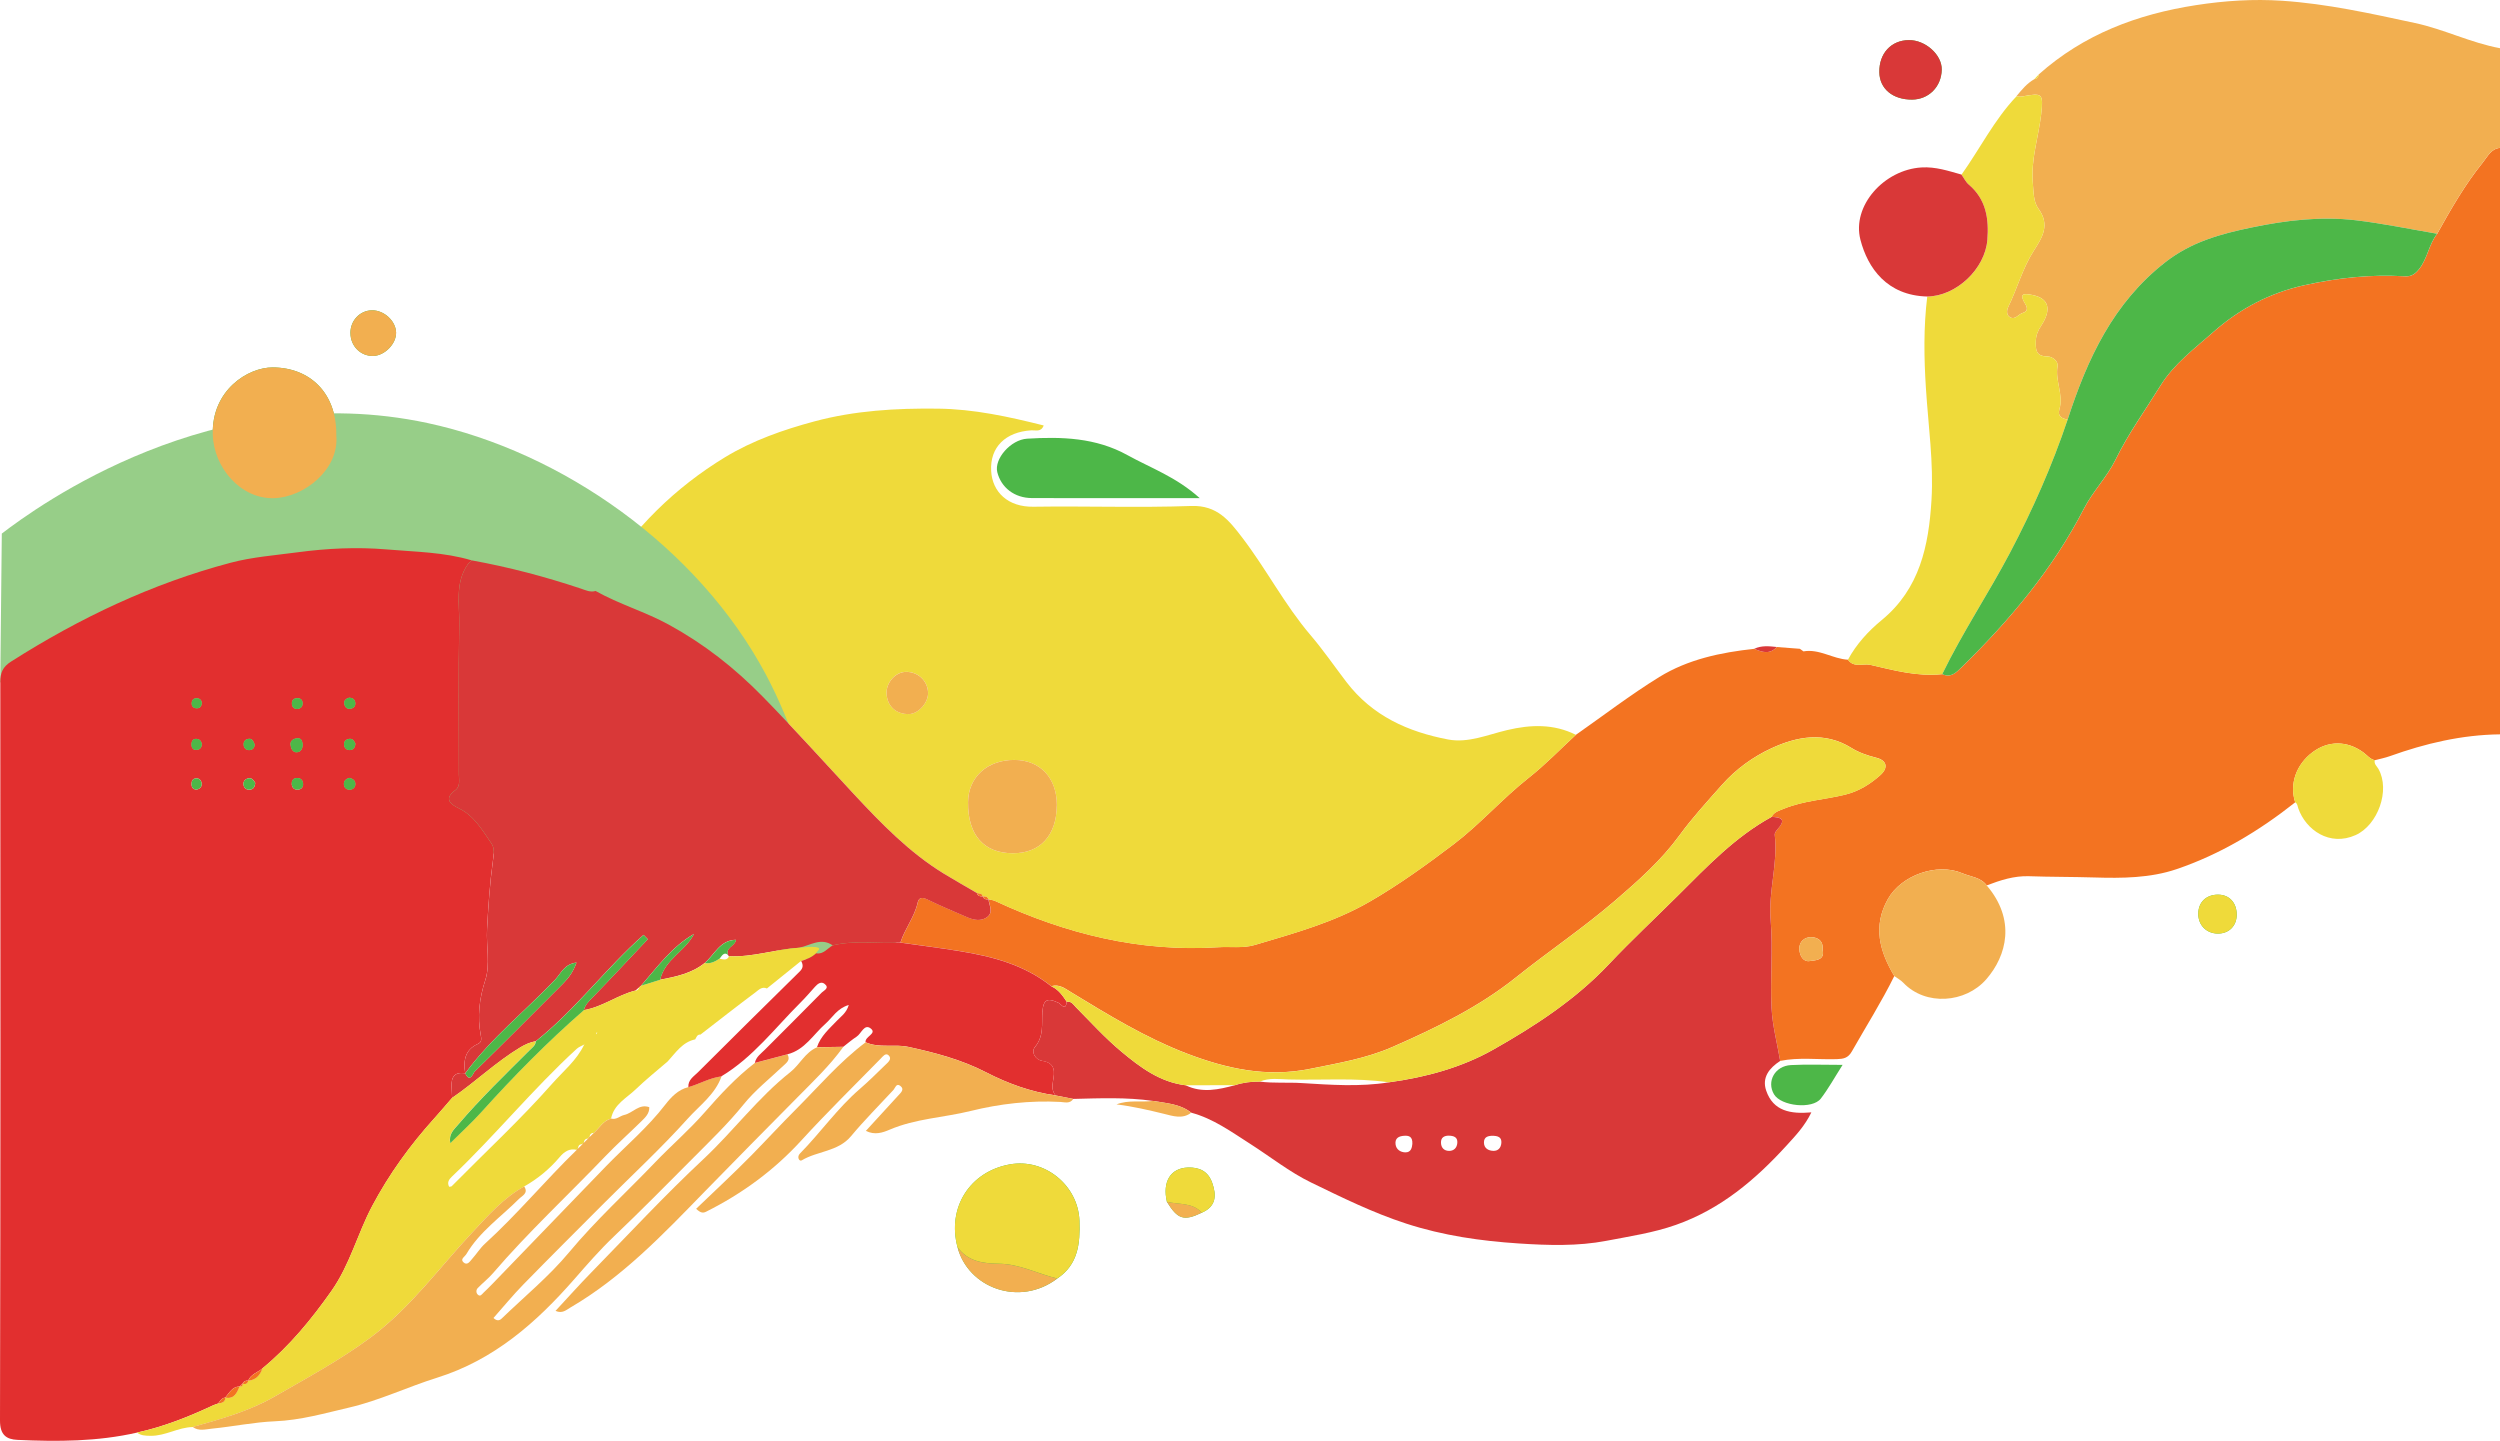 <?xml version="1.0" encoding="UTF-8"?>
<svg id="Layer_2" data-name="Layer 2" xmlns="http://www.w3.org/2000/svg" viewBox="0 0 762.34 439.37">
  <defs>
    <style>
      .cls-1 {
        fill: #4db748;
      }

      .cls-2 {
        fill: #f37321;
      }

      .cls-3 {
        fill: #d93838;
      }

      .cls-4 {
        fill: #efda3a;
      }

      .cls-5 {
        fill: #97ce88;
      }

      .cls-6 {
        fill: #e22f2f;
      }

      .cls-7 {
        fill: #f2af50;
      }
    </style>
  </defs>
  <g id="juice">
    <g>
      <path class="cls-1" d="m355.82,366.45c3.29,5.38,5.18,5.98,10.65,3.34,4.38-1.9,4.55-5.25,3.16-9.15-1.25-3.49-3.89-4.74-7.39-4.62-5.29.18-7.82,4.3-6.42,10.42Zm-33.43,23.41c6.41-4.26,7.01-10.73,6.78-17.57-.37-10.84-10.61-19.17-21.28-17.22-12.19,2.22-19.12,13.22-15.91,25.23,3.2,12.36,18.84,18.34,30.41,9.57ZM102.55,132.81c.19-12.95-8.03-20.72-19.37-20.77-7.6-.03-18.62,6.95-18.3,20.36.24,10.19,8.55,19.84,18.72,19.51,9.19-.3,19.85-8.74,18.95-19.1Zm263.28,19.08c-7.16-6.47-14.96-9.19-22.06-13.12-9.61-5.32-20.02-5.64-30.56-5-5.03.31-10.1,6.18-9.1,10.21,1.18,4.73,5.27,7.88,10.55,7.9,12.84.05,25.69.02,38.53.01,3.84,0,7.68,0,12.64,0Zm217.24-121.52c5.07-.04,8.92-3.9,9.04-9.1.11-4.53-4.95-9.09-10.03-9.04-5.41.05-9.1,4.07-9,9.81.09,5.03,4.1,8.37,10,8.33Zm-21.2,294.35c-5.92,0-10.84-.2-15.73.06-4.91.25-7.52,5.01-5.17,8.93,2.17,3.62,11.71,4.62,14.27,1.28,2.31-3.01,4.15-6.37,6.63-10.26ZM106.86,101.56c.02,3.95,3.04,7.02,6.87,6.98,3.51-.03,7.11-3.66,7.05-7.11-.06-3.55-3.69-6.89-7.41-6.81-3.65.08-6.54,3.15-6.52,6.93Zm575.19,177.41c.03-3.67-2.25-6.15-5.66-6.16-3.65-.01-6.07,2.33-6.06,5.87,0,3.47,2.54,6,6.01,6,3.35,0,5.69-2.34,5.71-5.71Z"/>
      <path class="cls-2" d="m480.55,224.07c8.45-5.91,16.65-12.22,25.42-17.62,8.76-5.4,18.78-7.51,28.97-8.6,2.39,1.05,4.75,1.79,6.87-.55,2.34.18,4.69.36,7.03.54.37.26.73.53,1.1.79,4.84-.84,8.94,2.29,13.57,2.54,1.85,2.57,4.57,1.05,6.83,1.57,7.24,1.67,14.38,3.65,21.93,2.83,2.63,1.23,4.22-.47,5.86-2.06,14.72-14.37,27.84-29.99,37.32-48.38,2.75-5.34,7.06-9.65,9.68-15.01,3.89-7.93,9.06-15.05,13.67-22.52,4.13-6.69,10.48-11.37,16.25-16.46,7.87-6.96,17.11-11.81,27.44-14.12,10.13-2.27,20.42-3.4,30.84-2.76,1.93.12,3.09-.63,4.32-2.17,2.62-3.26,2.97-7.58,5.54-10.8,4.19-7.53,8.47-15,13.91-21.74,1.48-1.84,2.47-4.17,5.25-4.46v178.84c-11.63.13-22.75,2.76-33.63,6.66-1.47.53-3.03.82-4.55,1.23-1.48-.34-2.36-1.54-3.5-2.38-4.95-3.63-10.69-3.63-15.46-.08-5.04,3.76-7.14,9.78-5.32,15.3-10.98,8.69-22.9,15.87-36.16,20.37-8.05,2.74-16.64,2.8-25.15,2.54-6.62-.2-13.26-.15-19.88-.38-4.56-.15-8.73,1.22-12.87,2.8-1.85-2.5-4.91-2.62-7.46-3.71-7.71-3.29-18.59.62-22.66,7.83-4.71,8.34-2.54,16,1.93,23.52-3.9,7.9-8.61,15.35-12.95,23-1.16,2.05-2.59,2.27-4.56,2.34-5.76.19-11.56-.63-17.29.54-.92-5.38-2.36-10.73-2.63-16.14-.44-8.94.46-17.97-.28-26.87-.73-8.77,2.29-17.23,1.25-25.93-.07-.57.51-1.33.97-1.85,2.68-3.04.76-3.54-1.96-3.63.82-1.54,2.39-1.92,3.83-2.51,5.99-2.45,12.48-2.74,18.68-4.28,4.1-1.02,7.61-3.19,10.7-5.96,2.48-2.23,1.99-4.47-1.27-5.29-2.68-.67-5.28-1.56-7.54-2.97-8.22-5.11-16.61-3.52-24.43.1-5.61,2.6-10.81,6.34-15.11,11.19-4.45,5.03-8.96,9.92-12.95,15.39-5.5,7.55-12.47,13.74-19.62,19.88-9.7,8.34-20.28,15.45-30.23,23.41-11.27,9.02-24.49,15.45-37.78,21.26-7.9,3.45-16.38,4.87-24.86,6.59-13.39,2.73-25.63-.04-37.69-4.64-12.5-4.77-23.93-11.77-35.34-18.72-1.77-1.08-3.6-2.55-6-1.81-8.17-6.53-17.88-9.08-27.91-10.71-6.01-.98-12.05-1.74-18.08-2.6,1.34-4.24,4.3-7.78,5.27-12.21.36-1.62,1.47-1.65,3-.91,4,1.95,8.12,3.68,12.21,5.44,1.91.82,4.04,1.2,5.81.02,2.19-1.45.78-3.64.57-5.54.67.17,1.4.23,2.02.52,21.59,10.04,44.1,15.64,68.08,14.1,3.72-.24,7.47.39,11.16-.71,12.02-3.59,24.02-6.83,35.12-13.28,8.96-5.21,17.3-11.23,25.45-17.41,8.08-6.13,14.86-13.93,22.9-20.27,5.09-4.01,9.61-8.72,14.39-13.12Zm75.21,65.48c.35-2.94-1.89-3.82-3.67-3.78-1.62.04-3.52,1.2-3.41,3.65.09,2.12,1.28,3.94,3.1,3.65,1.58-.25,4.86-.14,3.99-3.52Z"/>
      <path class="cls-7" d="m762.34,45.08c-2.77.29-3.76,2.62-5.25,4.46-5.44,6.74-9.72,14.21-13.91,21.74-8.26-1.4-16.47-3.13-24.78-4.11-10.65-1.26-21.2,0-31.71,2.18-9.47,1.96-18.4,4.37-26.39,10.6-15.97,12.45-23.81,29.56-29.8,48-1.74-.32-3.16-.99-2.52-3.13,1.33-4.44-1.33-8.67-.56-13.14.27-1.54-1.53-2.99-3.18-3-3.43-.03-3.52-2.07-3.45-4.61.05-1.81.62-3.21,1.63-4.74,3.36-5.12,2.26-8.35-2.61-9.37-3.1-.65-4.08-.28-2.22,2.75.74,1.2.74,2.27-.78,2.71-1.33.38-2.28,2.22-3.87,1.31-1.19-.68-1.02-2.17-.55-3.14,2.76-5.66,4.38-11.83,7.81-17.18,2.59-4.04,5.02-7.85,1.38-12.8-1.54-2.09-1.46-5.15-1.7-7.91-.61-7.18,1.76-13.92,2.55-20.88.74-6.49.31-6.53-5.88-5.39-.56.1-1.15,0-1.73-.02,1.63-1.98,3.24-3.98,5.52-5.27.84-.14,1.26-.66,1.37-1.47,13.72-12.2,29.97-18.33,47.97-21.11,8.78-1.36,17.51-1.91,26.23-1.33,13.68.91,27.06,3.9,40.47,6.78,8.91,1.91,17.05,6.05,25.96,7.69v30.39Z"/>
      <path class="cls-4" d="m480.55,224.07c-4.78,4.4-9.3,9.12-14.39,13.12-8.04,6.34-14.82,14.14-22.9,20.27-8.15,6.18-16.48,12.2-25.45,17.41-11.1,6.45-23.1,9.69-35.12,13.28-3.69,1.1-7.44.48-11.16.71-23.98,1.54-46.49-4.06-68.08-14.1-.62-.29-1.34-.35-2.02-.52,0,0-.05,0-.05,0-.25-.9-.94-.94-1.7-.87l-.02-.02c-.16-1.07-1.12-.8-1.77-1.04-3.31-1.94-6.66-3.82-9.93-5.82-10.66-6.5-19.25-15.39-27.66-24.43-9.24-9.92-18.29-20.01-27.78-29.7-8.53-8.71-17.86-16.02-28.55-21.87-7.23-3.96-15.17-6.24-22.32-10.27,0-1.59,1.21-2.56,1.96-3.76,9.61-15.31,22.22-27.78,37.55-37.08,8.29-5.03,17.66-8.33,27.17-10.88,12.36-3.32,24.92-4.04,37.65-3.89,11.03.12,21.58,2.45,32.28,5.13-.8,2.12-2.48,1.4-3.73,1.48-7.89.47-12.7,5.12-12.29,12.4.36,6.45,5.15,11.02,12.87,10.9,16.05-.24,32.12.34,48.15-.23,7.91-.28,11.59,4.48,15.53,9.63,7.36,9.63,12.94,20.49,20.86,29.78,3.87,4.54,7.28,9.51,10.92,14.27,7.93,10.37,18.8,15.19,30.98,17.52,6.15,1.18,12.11-1.47,18.07-2.87,7.15-1.69,14.16-1.94,20.94,1.46Zm-158.29,21.48c.04-8.33-5.09-13.8-12.95-13.82-8.27-.02-14.05,5.27-14.12,12.89-.08,10,4.77,15.53,13.64,15.57,8.36.03,13.38-5.44,13.42-14.64Zm-45.16-27.8c2.97-.04,6.07-3.53,5.9-6.65-.2-3.59-3.14-6.3-6.76-6.23-3.21.06-6.06,3.29-5.89,6.66.2,3.8,2.87,6.26,6.75,6.21Z"/>
      <path class="cls-5" d="m.56,162.7c10.58-8.09,64.56-47.67,129.81-33.7,40.87,8.75,82.39,37.72,103.13,76.6,17.12,32.08,15.34,62.02,46.34,87.97,16.37,13.7,31.84,17.9,31.47,18.9-.75,2.05-64.75-18.23-311.23-104.44.16-15.11.32-30.22.47-45.33Z"/>
      <path class="cls-6" d="m41.79,436.85c-12.03,2.75-24.24,2.79-36.47,2.22C1.9,438.92-.01,437.52,0,433.18c.18-75.05.15-150.1.09-225.15,0-2.88.72-4.66,3.28-6.29,20.9-13.29,43.04-23.82,67.01-30.15,6.59-1.74,13.52-2.26,20.32-3.17,9.03-1.21,18.15-1.65,27.19-.88,8.68.75,17.49.8,25.95,3.34-.4.39-.87.74-1.19,1.19-3.98,5.68-2.51,12.24-2.62,18.42-.29,15.19-.09,30.38-.11,45.57,0,1.7.51,3.72-1.09,4.89-3.85,2.81-1.11,4.46,1.13,5.56,4.71,2.33,7.1,6.66,9.87,10.66,1.05,1.51.74,3.33.47,5.32-.96,6.89-1.41,13.87-1.79,20.83-.28,5.18,1.01,10.77-.52,15.49-1.86,5.75-2.5,11.13-1.39,16.9.2,1.02.35,2.05-.86,2.6-4.04,1.82-4.49,5.18-3.89,8.99h.02c-3.3-.56-4.33,1.19-4.18,4.13.06,1.12.11,2.24.17,3.36-1.82,2.1-3.62,4.23-5.48,6.3-7.34,8.14-13.71,16.93-18.87,26.65-4.5,8.48-6.78,17.9-12.45,25.94-6.15,8.73-12.8,16.81-21.03,23.59-1.47,1.25-3.56,1.76-4.37,3.76l.02-.02c-.8-.12-1.36.23-1.74.92,0,0,.04-.02.04-.02-.3.29-.61.57-.91.86,0,0,.01,0,.01,0-2.3.07-3.16,1.99-4.41,3.41l.02-.02c-1.12.13-1.59,1.04-2.17,1.82-.52.19-1.06.34-1.56.57-7.47,3.49-15.09,6.54-23.18,8.29Zm50.51-209.94c-.21-1-.36-1.93-1.83-1.76-1.23.14-1.96.94-1.89,1.86.08,1.03.56,2.48,1.95,2.39,1.24-.09,1.82-1.2,1.76-2.48Zm-1.85,10.33c-1.06.11-1.54.81-1.49,1.76.06,1.15.72,1.9,1.96,1.78.98-.1,1.58-.78,1.52-1.76-.07-1.15-.75-1.82-1.99-1.78Zm17.92-10.5c-.31-.67-.73-1.53-1.74-1.45-1.13.09-1.91.79-1.69,2.03.17.96.92,1.49,1.89,1.39.98-.11,1.48-.8,1.55-1.97Zm-1.89,10.46c-.96.33-1.75.89-1.61,2.1.11.99.86,1.53,1.77,1.51.92-.01,1.66-.62,1.72-1.58.08-1.18-.7-1.78-1.88-2.03Zm-28.65,1.53c-.45-.63-.86-1.64-2.12-1.38-.92.19-1.55.89-1.47,1.82.1,1.15.91,1.78,2.07,1.62.94-.13,1.44-.83,1.52-2.05Zm-.18-11.73c-.31-.82-.65-1.77-1.65-1.72-1.11.05-1.87.79-1.69,2.01.14.96.88,1.51,1.82,1.44.94-.07,1.51-.71,1.52-1.73Zm13.03-10.8c.98-.12,1.58-.7,1.6-1.64.03-1.23-.75-1.78-1.92-1.64-1,.12-1.43.8-1.35,1.77.09.99.67,1.49,1.66,1.51Zm15.8-3.46c-.89.27-1.63.76-1.51,1.78.13,1.13.84,1.84,2.07,1.58.96-.21,1.44-.95,1.29-1.91-.16-.96-.87-1.41-1.85-1.44Zm-44.92,14.28c-.12-.91-.57-1.6-1.52-1.7-1.32-.13-1.67.78-1.64,1.86.03.97.6,1.56,1.6,1.49.96-.07,1.46-.69,1.57-1.65Zm-1.48,13.74c.9-.25,1.51-.82,1.41-1.82-.09-.96-.67-1.64-1.7-1.58-1.08.06-1.42.88-1.39,1.82.03,1,.54,1.62,1.67,1.59Zm1.45-26.27c0-.94-.51-1.53-1.54-1.56-.81-.03-1.39.42-1.51,1.2-.14.95.23,1.72,1.29,1.84.99.11,1.64-.34,1.76-1.48Z"/>
      <path class="cls-3" d="m181.64,180.22c7.16,4.03,15.09,6.31,22.32,10.27,10.69,5.85,20.02,13.16,28.55,21.87,9.5,9.69,18.55,19.78,27.78,29.7,8.42,9.04,17,17.93,27.66,24.43,3.28,2,6.62,3.88,9.93,5.82.25.93.95,1.08,1.77,1.04,0,0,.02.02.02.02.32.78.93.98,1.7.87,0,0,.05,0,.05,0,.21,1.9,1.63,4.09-.57,5.54-1.77,1.18-3.9.8-5.81-.02-4.09-1.76-8.21-3.49-12.21-5.44-1.53-.75-2.65-.72-3,.91-.97,4.43-3.93,7.96-5.27,12.2-6.88.44-13.82-.83-20.64.85-3.57-2.49-6.8,0-10.16.7-7.23.44-14.21,3.01-21.55,2.59-1.51-2.63,1.93-2.88,2.19-5-4.9.11-6.53,4.56-9.52,7.08-3.97,3.19-8.77,4.17-13.58,5.1,1.39-6.23,7.61-8.63,10.32-13.95-6.69,3.84-11.17,10.06-16.13,15.76-.14.17-.31.31-.5.42-.41.36-.82.71-1.22,1.07-5.48,1.38-10.09,5.04-15.74,5.97.38-1.61,1.48-2.66,2.61-3.82,5.7-5.87,11.27-11.86,16.89-17.81-.43-.44-.86-.88-1.29-1.31-11.52,10.19-20.76,22.82-32.85,32.41-1.68.33-3.15.94-4.69,1.87-7.45,4.48-13.69,10.56-20.83,15.43-.05-1.12-.1-2.24-.16-3.36-.15-2.94.88-4.68,4.18-4.12,1.46,3.03,2.39-.11,2.82-.53,9.06-8.86,18-17.85,26.96-26.82,1.76-1.76,3.18-3.74,4.13-6.44-3.72.43-4.77,3.38-6.54,5.24-9.09,9.55-19.53,17.81-27.39,28.54-.6-3.82-.15-7.17,3.89-8.99,1.21-.54,1.06-1.58.86-2.6-1.11-5.77-.48-11.15,1.39-16.9,1.53-4.72.23-10.31.52-15.49.38-6.96.83-13.93,1.79-20.83.27-1.98.58-3.81-.47-5.32-2.77-3.99-5.16-8.32-9.87-10.66-2.24-1.11-4.98-2.76-1.13-5.56,1.6-1.16,1.09-3.18,1.09-4.89.02-15.19-.18-30.39.11-45.57.12-6.19-1.36-12.74,2.62-18.42.32-.45.79-.8,1.19-1.19,11.28,2.04,22.33,4.96,33.2,8.58,1.51.5,2.94,1.25,4.59.74Z"/>
      <path class="cls-3" d="m540.19,249.1c2.71.1,4.63.6,1.96,3.63-.46.52-1.04,1.27-.97,1.85,1.04,8.7-1.98,17.16-1.25,25.93.74,8.9-.16,17.93.28,26.87.27,5.41,1.71,10.76,2.63,16.14-3.29,2.14-5.64,5.02-4.27,9.04,2.14,6.31,7.52,7.2,13.78,6.64-2.02,4.18-4.81,7.09-7.57,10.12-9.55,10.46-20.03,19.35-33.71,24.18-6.94,2.45-14.09,3.49-21.19,4.86-8.8,1.69-17.82,1.4-26.7.82-11.64-.76-23.09-2.39-34.41-6.07-10.14-3.3-19.54-7.94-28.99-12.53-6.57-3.19-12.42-7.86-18.62-11.82-5.71-3.64-11.21-7.67-17.9-9.46-3.43-2.71-7.64-2.88-11.69-3.59-8.07-1.16-16.17-.81-24.28-.61-1.81-.35-3.61-.71-5.42-1.06-1.06-1.34-1.06-2.73-.76-4.42.49-2.69.84-5.47-3.29-6.11-1.99-.31-3.55-2.63-2.19-4.27,2.74-3.32,1.99-6.98,2.24-10.62.27-3.86,1.49-4.45,4.97-2.78.79.38,2.08,2.65,2.45-.36,1.42-.27,2.04.89,2.79,1.66,4.53,4.57,8.84,9.34,13.8,13.48,5.83,4.86,11.81,9.36,19.67,10.32,5.02,2.46,10.04,1.32,15.05-.03,2.45-.83,4.98-1.12,7.56-1.09,4.26.55,8.55.18,12.83.45,8.8.54,17.67,1.19,26.48-.22,11.2-1.53,22.15-4.48,31.89-9.99,12.71-7.2,25.02-15.2,35.22-26.01,6.83-7.24,14.13-14.05,21.2-21.08,8.79-8.75,17.34-17.78,28.39-23.84Zm-109.51,99.68c.09-2.26-1.1-2.53-2.51-2.44-1.6.1-2.84.7-2.62,2.58.2,1.66,1.57,2.44,2.96,2.48,1.86.05,2.06-1.59,2.17-2.61Zm24.07-2.44c-.74.09-2.31.18-2.24,2.15.06,1.72,1.41,2.41,2.89,2.45,1.45.03,2.31-.94,2.42-2.42.12-1.68-.87-2.23-3.07-2.18Zm-13.1-.04c-1.2.05-2.32.5-2.24,2.23.07,1.54,1.01,2.41,2.48,2.42,1.5,0,2.39-.98,2.5-2.44.13-1.72-1.01-2.2-2.74-2.21Z"/>
      <path class="cls-4" d="m201.32,298.77c4.82-.93,9.62-1.91,13.58-5.1,1.71.29,3.12-.43,4.48-1.33,1.1.17,2.3.71,2.97-.78l-.14.02c7.34.42,14.31-2.15,21.55-2.59,1.66-.08,3.36-.4,4.98-.18,2.22.31.27,1.23.11,1.89-1.3,1.21-2.88,1.87-4.56,2.32-3.48,2.8-6.95,5.6-10.43,8.4-1.49-.69-2.53.45-3.44,1.14-5.66,4.23-11.22,8.59-16.82,12.92-1.04-.08-1.21.82-1.6,1.45h.04c-3.95.82-5.98,4.06-8.44,6.74-3.24,2.8-6.6,5.47-9.68,8.44-2.81,2.72-6.72,4.59-7.58,8.98-2.41.63-3.53,2.83-5.22,4.34-.83.04-1.29.47-1.33,1.31-.27,0-.41.15-.42.43-.84.04-1.28.47-1.32,1.31-.28,0-.41.14-.42.42-.9-.02-1.35.42-1.33,1.33-.25.01-.38.15-.4.4-2.28-.55-3.88.6-5.23,2.2-3.08,3.65-6.7,6.63-10.85,8.98-6.28,3.49-10.94,8.82-15.75,13.95-10.18,10.87-18.9,23.05-31.08,32.11-9.32,6.92-19.47,12.39-29.43,18.1-7.57,4.35-16.3,6.8-24.83,9.19-4.41.08-8.25,2.72-12.8,2.67-1.64-.02-2.91-.06-4.17-.98,8.09-1.75,15.72-4.8,23.18-8.29.5-.23,1.04-.39,1.56-.58,1.11-.15,2.16-.37,2.17-1.82,0,0-.02.02-.02.02,2.79.57,3.54-1.5,4.41-3.41,0,0-.01,0-.01,0,.69.12.98-.18.91-.86,0,0-.04.02-.04.02.88.26,1.52.07,1.74-.92,0,0-.02.02-.02.02,2.35-.21,3.65-1.66,4.37-3.76,8.23-6.78,14.88-14.86,21.03-23.59,5.67-8.04,7.95-17.47,12.45-25.94,5.16-9.72,11.53-18.51,18.87-26.65,1.87-2.07,3.66-4.2,5.48-6.3,7.13-4.87,13.37-10.95,20.83-15.43,1.54-.93,3.01-1.54,4.69-1.86-.09,1.3-1.12,1.97-1.91,2.76-7.42,7.42-14.98,14.7-21.8,22.7-1.29,1.51-2.91,2.8-2.38,5.63,3.37-3.36,6.65-6.34,9.6-9.61,9.82-10.88,20.08-21.31,31.14-30.95,5.65-.93,10.26-4.59,15.74-5.97.73.01,1.03-.47,1.22-1.07.19-.11.36-.25.5-.42,1.94-.6,3.87-1.2,5.81-1.8Zm-23.23,19.77c-.74.42-1.6.71-2.21,1.27-13.42,12.3-24.93,26.48-38.11,39.01-.87.82-1.5,1.78-.81,3.07.28-.06.64-.02.79-.18,10.23-10.37,20.94-20.28,30.6-31.22,3.41-3.86,7.5-7.14,9.78-11.93.06-.11.13-.22.19-.34l-.22.3Zm3.84-3.13c.08-.24.14-.4.2-.56-.11.03-.3.05-.31.1-.02.11.05.24.11.46Z"/>
      <path class="cls-4" d="m614.82,29.42c.58.01,1.17.13,1.73.02,6.19-1.14,6.61-1.1,5.88,5.39-.79,6.96-3.17,13.7-2.55,20.88.24,2.76.16,5.82,1.7,7.91,3.63,4.95,1.21,8.76-1.38,12.8-3.43,5.34-5.05,11.52-7.81,17.18-.47.97-.64,2.46.55,3.14,1.58.9,2.54-.93,3.87-1.31,1.52-.44,1.52-1.51.78-2.71-1.86-3.03-.88-3.4,2.22-2.75,4.88,1.02,5.97,4.25,2.61,9.37-1.01,1.53-1.58,2.93-1.63,4.74-.06,2.54.02,4.58,3.45,4.61,1.66.01,3.45,1.46,3.18,3-.77,4.47,1.89,8.7.56,13.14-.64,2.13.78,2.81,2.52,3.12-4.7,14-10.67,27.49-17.53,40.52-6.6,12.53-14.51,24.34-20.71,37.11-7.54.81-14.69-1.16-21.93-2.83-2.26-.52-4.99,1-6.83-1.57,2.57-4.76,6.22-8.73,10.3-12.09,11.63-9.55,14.34-22.71,15.18-36.56.69-11.38-.97-22.69-1.69-34.03-.6-9.3-.75-18.72.4-28.06,8.84-.09,17.66-8.44,18.34-17.32.49-6.4-.38-12.32-5.66-16.8-.94-.8-1.5-2.03-2.24-3.06,5.63-7.9,9.97-16.7,16.71-23.82Z"/>
      <path class="cls-7" d="m181.14,345.43c1.69-1.51,2.81-3.7,5.22-4.34,1.57.46,2.66-.8,3.99-1.1,2.63-.58,4.52-3.5,7.64-2.37.08,1.97-1.26,3.16-2.47,4.36-3.59,3.53-7.36,6.89-10.85,10.52-11.44,11.94-23.58,23.21-34.37,35.77-1.4,1.63-3.14,2.96-4.63,4.52-.51.53-.55,1.43.02,1.98.77.75,1.25-.1,1.73-.56.94-.9,1.87-1.8,2.77-2.74,11.49-11.89,22.96-23.8,34.46-35.69,6.09-6.3,12.84-11.93,18.23-18.95,1.71-2.22,3.92-4.58,7.03-5.33,3.41-.96,6.52-2.86,10.11-3.29-1.91,5.5-6.67,8.86-10.31,12.91-8.04,8.96-16.92,17.16-25.44,25.7-8.26,8.28-16.55,16.54-24.73,24.91-3.17,3.25-6.05,6.77-9.06,10.17,1.01.97,1.83.83,2.51.16,6.91-6.67,14.44-12.85,20.55-20.19,8.13-9.76,17.46-18.27,26.19-27.39,4.97-5.19,10.46-9.92,15.18-15.32,4.73-5.41,9.57-10.63,15.26-15.02,3.32-.88,6.63-1.76,9.95-2.64,1.01,1.74-.28,2.57-1.34,3.57-4.07,3.86-8.55,7.39-12.04,11.72-4.7,5.82-10.04,10.96-15.27,16.22-8.04,8.08-16.05,16.2-24.31,24.07-4.24,4.04-8.14,8.53-12.01,12.96-11.63,13.31-24.54,24.64-41.86,30.07-9.01,2.82-17.66,6.98-26.8,9.1-7.41,1.72-14.79,3.87-22.66,4.19-6.35.26-12.81,1.62-19.24,2.25-1.95.19-4,.84-5.84-.52,8.53-2.39,17.26-4.84,24.83-9.19,9.95-5.72,20.11-11.18,29.43-18.1,12.18-9.05,20.9-21.24,31.08-32.11,4.81-5.13,9.47-10.47,15.75-13.95,1.4,2.07-.62,2.84-1.6,3.82-5.46,5.49-11.99,9.95-16.02,16.8-.47.8-1.92,1.51-.95,2.47,1.22,1.21,2.04-.26,2.75-1.05,1.33-1.48,2.39-3.23,3.85-4.56,9.9-9.02,18.45-19.35,28.04-28.66.01-.25.15-.39.4-.4.44-.44.89-.89,1.33-1.33,0-.28.14-.42.42-.42.44-.44.88-.87,1.32-1.31,0-.28.15-.42.42-.43.44-.44.89-.87,1.33-1.31Z"/>
      <path class="cls-6" d="m220.02,328.23c-3.59.43-6.7,2.33-10.11,3.29-.16-2.24,1.64-3.26,2.93-4.55,10.32-10.28,20.65-20.54,31.04-30.74,1.13-1.11,1.03-2.04.42-3.21,1.69-.45,3.27-1.11,4.56-2.32,2.26.4,3.42-1.52,5.07-2.41,6.82-1.68,13.77-.41,20.64-.85,6.03.86,12.07,1.62,18.08,2.6,10.03,1.64,19.75,4.18,27.91,10.71,2.19.96,3.46,2.84,4.72,4.71-.37,3.01-1.66.74-2.45.36-3.48-1.67-4.7-1.08-4.97,2.78-.25,3.64.5,7.31-2.24,10.62-1.36,1.64.2,3.97,2.19,4.27,4.13.63,3.78,3.42,3.29,6.11-.31,1.7-.31,3.08.75,4.42-7.48-1.06-14.48-3.59-21.15-7.03-7.49-3.86-15.46-5.96-23.65-7.75-4.39-.96-8.92.46-13.11-1.42-.26-1.77,3.57-2.62,1.59-4.19-1.97-1.56-2.87,1.54-4.3,2.47-1.43.93-2.73,2.06-4.08,3.1-2.68.04-5.35.09-8.03.13,1.12-3.39,3.77-5.63,6.11-8.1,1.22-1.29,2.86-2.3,3.59-4.78-3.56,1.05-4.98,3.85-7.1,5.72-3.73,3.29-6.31,7.98-11.59,9.32-3.31.87-6.63,1.75-9.95,2.63.36-1.85,1.89-2.84,3.08-4.05,5.77-5.82,11.62-11.57,17.35-17.43.59-.6,2.43-1.32.88-2.59-1.09-.89-2.14-.07-2.97.85-1.43,1.6-2.84,3.24-4.36,4.76-7.81,7.77-14.51,16.73-24.16,22.53Z"/>
      <path class="cls-7" d="m263.95,317.84c4.2,1.88,8.72.46,13.11,1.42,8.19,1.79,16.17,3.89,23.65,7.75,6.67,3.44,13.67,5.97,21.15,7.03,1.81.35,3.62.71,5.42,1.06-1.01,1.57-2.64.99-3.94.92-9.26-.5-18.44.56-27.32,2.75-8.22,2.03-16.82,2.32-24.74,5.71-2.08.89-4.54,1.75-7.24.36,3.41-3.72,6.67-7.27,9.91-10.82.77-.84,1.94-1.83.62-2.87-1.26-1-1.57.61-2.18,1.27-4.31,4.66-8.81,9.15-12.86,14.02-3.98,4.78-10.25,4.5-15.06,7.4-.73.44-1.58-1.03-.55-2.07,6.28-6.38,11.43-13.81,18.25-19.69,2.73-2.35,5.28-4.92,7.88-7.42.82-.78,2.05-1.79.9-2.87-.9-.85-1.78.4-2.44,1.07-8.08,8.26-16.34,16.36-24.14,24.89-8.34,9.13-18.06,16.24-29.05,21.74-.84.42-1.62.5-3.04-.89,5.67-5.46,11.45-10.79,16.95-16.39,4.51-4.6,8.89-9.36,13.43-13.9,6.94-6.95,13.36-14.5,21.27-20.45Z"/>
      <path class="cls-3" d="m598.12,53.24c.74,1.03,1.3,2.26,2.24,3.06,5.29,4.49,6.15,10.4,5.66,16.8-.68,8.89-9.5,17.23-18.34,17.32-12.32-.31-18.14-8.74-20.36-17.27-2.71-10.39,7.22-21.41,18.62-22.09,4.31-.26,8.19,1.06,12.17,2.17Z"/>
      <path class="cls-7" d="m102.55,132.81c.9,10.36-9.76,18.8-18.95,19.1-10.17.33-18.48-9.31-18.72-19.51-.32-13.41,10.7-20.39,18.3-20.36,11.35.05,19.57,7.81,19.37,20.77Z"/>
      <path class="cls-7" d="m577.63,297.64c-4.47-7.52-6.64-15.17-1.93-23.52,4.07-7.21,14.95-11.12,22.66-7.83,2.55,1.09,5.61,1.21,7.46,3.71,8.91,10.44,6.17,21.37-.13,28.61-6.34,7.28-18.49,8.22-25.31,1.06-.77-.81-1.83-1.36-2.75-2.03Z"/>
      <path class="cls-4" d="m291.97,380.3c-3.21-12.01,3.73-23.01,15.91-25.23,10.67-1.94,20.91,6.39,21.28,17.22.23,6.84-.37,13.32-6.78,17.57-5.94-1.42-11.44-4.43-17.77-4.51-4.76-.06-9.52-.65-12.64-5.06Z"/>
      <path class="cls-7" d="m249.13,319.36c2.67-.04,5.35-.09,8.03-.13-4.1,5.71-9.19,10.52-14.1,15.5-9.4,9.52-18.82,19.01-28.15,28.6-12.62,12.98-25.1,26.11-40.94,35.36-1.31.77-2.51,1.98-4.57,1.04,3.69-3.97,7.2-7.91,10.88-11.68,11.35-11.62,22.41-23.55,34.26-34.63,9.13-8.55,16.6-18.7,26.47-26.5,2.88-2.28,4.5-6.01,8.12-7.55Z"/>
      <path class="cls-4" d="m699.88,244.66c-1.81-5.52.28-11.55,5.32-15.3,4.76-3.55,10.5-3.55,15.46.08,1.14.84,2.02,2.04,3.5,2.38-.3,1.17.63,1.8,1.11,2.65,3.68,6.54-.2,17.14-6.96,20.18-7.95,3.57-15.2-1.6-17.49-8.18-.23-.67-.22-1.42-.94-1.82Z"/>
      <path class="cls-3" d="m583.07,30.37c-5.9.04-9.91-3.3-10-8.33-.1-5.74,3.59-9.76,9-9.81,5.08-.05,10.14,4.51,10.03,9.04-.12,5.19-3.97,9.06-9.04,9.1Z"/>
      <path class="cls-7" d="m291.97,380.3c3.12,4.41,7.88,5,12.64,5.06,6.33.08,11.83,3.09,17.77,4.51-11.57,8.78-27.22,2.79-30.41-9.57Z"/>
      <path class="cls-4" d="m355.82,366.45c-1.41-6.12,1.13-10.24,6.42-10.42,3.5-.12,6.14,1.13,7.39,4.62,1.4,3.9,1.22,7.25-3.16,9.15-2.89-3.21-7.05-2.4-10.65-3.34Z"/>
      <path class="cls-7" d="m106.86,101.56c-.02-3.78,2.87-6.85,6.52-6.93,3.72-.08,7.35,3.26,7.41,6.81.05,3.44-3.55,7.07-7.05,7.11-3.83.04-6.85-3.03-6.87-6.98Z"/>
      <path class="cls-4" d="m682.05,278.97c-.02,3.37-2.36,5.71-5.71,5.71-3.47,0-6-2.53-6.01-6-.01-3.54,2.41-5.89,6.06-5.87,3.41.01,5.68,2.49,5.66,6.16Z"/>
      <path class="cls-7" d="m351.56,335.71c4.05.7,8.26.88,11.69,3.59-2.65,2.07-5.7.99-8.27.36-4.79-1.17-9.57-2.29-14.52-2.89,3.65-1.44,7.43-.59,11.1-1.05Z"/>
      <path class="cls-7" d="m355.82,366.45c3.61.94,7.76.13,10.65,3.34-5.47,2.64-7.36,2.04-10.65-3.34Z"/>
      <path class="cls-3" d="m541.8,197.29c-2.11,2.35-4.48,1.61-6.87.55,2.22-1.06,4.54-.8,6.87-.55Z"/>
      <path class="cls-4" d="m621.71,22.67c-.1.82-.52,1.34-1.37,1.47.45-.49.91-.98,1.37-1.47Z"/>
      <path class="cls-3" d="m549.93,198.63c-.37-.26-.74-.53-1.1-.79.37.26.74.53,1.1.79Z"/>
      <path class="cls-1" d="m592.26,205.57c6.2-12.76,14.11-24.58,20.71-37.11,6.86-13.03,12.83-26.52,17.53-40.52,5.99-18.43,13.84-35.54,29.8-47.99,7.99-6.23,16.92-8.64,26.39-10.6,10.5-2.18,21.05-3.44,31.71-2.18,8.31.98,16.52,2.71,24.78,4.11-2.57,3.22-2.92,7.55-5.54,10.8-1.23,1.53-2.39,2.29-4.32,2.17-10.42-.64-20.71.49-30.84,2.76-10.32,2.31-19.56,7.16-27.44,14.12-5.76,5.09-12.11,9.78-16.25,16.46-4.62,7.47-9.79,14.59-13.67,22.52-2.62,5.35-6.93,9.66-9.68,15.01-9.48,18.39-22.6,34.01-37.32,48.38-1.63,1.6-3.23,3.3-5.86,2.06Z"/>
      <path class="cls-4" d="m325.3,305.47c-1.27-1.88-2.54-3.76-4.72-4.71,2.4-.74,4.24.74,6,1.81,11.41,6.96,22.84,13.95,35.34,18.72,12.06,4.6,24.29,7.36,37.69,4.64,8.48-1.73,16.96-3.14,24.86-6.59,13.29-5.81,26.51-12.24,37.78-21.26,9.95-7.96,20.53-15.08,30.23-23.41,7.15-6.15,14.12-12.34,19.62-19.88,3.99-5.47,8.5-10.36,12.95-15.39,4.29-4.85,9.5-8.59,15.11-11.19,7.82-3.62,16.21-5.22,24.43-.1,2.26,1.41,4.86,2.3,7.54,2.97,3.26.82,3.76,3.06,1.27,5.29-3.09,2.77-6.6,4.94-10.7,5.96-6.2,1.54-12.69,1.83-18.68,4.28-1.44.59-3.01.97-3.83,2.51-11.05,6.06-19.6,15.09-28.39,23.84-7.06,7.03-14.36,13.83-21.2,21.08-10.2,10.81-22.51,18.82-35.22,26.01-9.73,5.51-20.69,8.46-31.89,9.99-10.1-1.46-20.28-.6-30.42-.87-2.96-.08-6.01-.58-8.9.65-2.58-.02-5.11.26-7.55,1.09-5.02.01-10.04.02-15.06.03-7.86-.96-13.85-5.46-19.67-10.32-4.96-4.13-9.27-8.91-13.8-13.48-.76-.76-1.38-1.93-2.79-1.66Z"/>
      <path class="cls-7" d="m555.76,289.55c.87,3.38-2.4,3.27-3.99,3.52-1.82.29-3.01-1.53-3.1-3.65-.11-2.45,1.79-3.61,3.41-3.65,1.78-.04,4.03.84,3.67,3.78Z"/>
      <path class="cls-1" d="m92.31,226.91c.04,1.29-.54,2.4-1.77,2.48-1.39.1-1.87-1.36-1.95-2.39-.07-.92.65-1.72,1.89-1.86,1.46-.17,1.62.76,1.84,1.76Z"/>
      <path class="cls-1" d="m90.45,237.24c1.23-.04,1.91.63,1.98,1.79.06.98-.54,1.66-1.52,1.76-1.23.12-1.9-.63-1.96-1.78-.05-.95.43-1.66,1.49-1.76Z"/>
      <path class="cls-1" d="m108.37,226.75c-.07,1.17-.57,1.86-1.55,1.97-.97.11-1.72-.43-1.89-1.39-.22-1.24.57-1.95,1.69-2.03,1.01-.08,1.44.78,1.74,1.45Z"/>
      <path class="cls-1" d="m106.47,237.21c1.19.25,1.96.85,1.88,2.03-.07.96-.8,1.57-1.72,1.58-.91.01-1.66-.52-1.77-1.51-.13-1.21.66-1.77,1.61-2.1Z"/>
      <path class="cls-1" d="m77.82,238.74c-.08,1.23-.58,1.92-1.52,2.05-1.16.16-1.97-.47-2.07-1.62-.08-.93.55-1.63,1.47-1.82,1.26-.26,1.67.75,2.12,1.38Z"/>
      <path class="cls-1" d="m77.65,227.02c-.02,1.01-.59,1.65-1.53,1.72-.93.07-1.67-.49-1.82-1.44-.18-1.22.58-1.96,1.69-2.01.99-.05,1.34.9,1.65,1.73Z"/>
      <path class="cls-1" d="m90.67,216.21c-.99-.02-1.57-.52-1.66-1.51-.08-.97.35-1.66,1.35-1.77,1.17-.14,1.95.41,1.92,1.64-.02.94-.63,1.52-1.61,1.65Z"/>
      <path class="cls-1" d="m106.49,212.74c.97.03,1.68.48,1.84,1.44.16.96-.32,1.7-1.29,1.91-1.23.27-1.94-.44-2.07-1.58-.12-1.02.62-1.51,1.52-1.78Z"/>
      <path class="cls-1" d="m61.55,227.03c-.1.95-.6,1.57-1.56,1.64-1,.07-1.57-.51-1.6-1.49-.03-1.08.32-1.99,1.64-1.86.95.09,1.4.78,1.52,1.71Z"/>
      <path class="cls-1" d="m60.07,240.77c-1.14.03-1.64-.59-1.67-1.59-.03-.94.31-1.76,1.39-1.82,1.02-.06,1.61.63,1.7,1.58.1,1-.51,1.58-1.41,1.82Z"/>
      <path class="cls-1" d="m61.52,214.5c-.13,1.13-.77,1.59-1.76,1.48-1.06-.12-1.43-.89-1.29-1.84.12-.78.7-1.23,1.51-1.2,1.03.03,1.53.62,1.54,1.56Z"/>
      <path class="cls-2" d="m73.1,422.77c-.87,1.91-1.62,3.98-4.41,3.41,1.25-1.42,2.12-3.34,4.41-3.41Z"/>
      <path class="cls-2" d="m80.05,417.28c-.73,2.1-2.02,3.55-4.37,3.76.81-2.01,2.91-2.52,4.37-3.76Z"/>
      <path class="cls-2" d="m68.71,426.16c-.01,1.45-1.06,1.67-2.17,1.82.58-.78,1.05-1.69,2.17-1.82Z"/>
      <path class="cls-2" d="m75.7,421.02c-.22.99-.86,1.17-1.74.92.38-.69.93-1.04,1.74-.92Z"/>
      <path class="cls-2" d="m74,421.92c.07.68-.22.98-.91.86.3-.29.61-.57.91-.86Z"/>
      <path class="cls-7" d="m322.26,245.55c-.05,9.2-5.07,14.67-13.42,14.64-8.87-.04-13.73-5.57-13.64-15.57.06-7.63,5.85-12.91,14.12-12.89,7.86.02,12.99,5.49,12.95,13.82Z"/>
      <path class="cls-7" d="m277.1,217.75c-3.88.05-6.55-2.41-6.75-6.21-.17-3.37,2.68-6.6,5.89-6.66,3.62-.07,6.56,2.63,6.76,6.23.17,3.12-2.93,6.61-5.9,6.65Z"/>
      <path class="cls-2" d="m301.38,274.24c-.77.11-1.38-.1-1.7-.87.75-.07,1.45-.03,1.7.87Z"/>
      <path class="cls-2" d="m299.66,273.35c-.82.04-1.52-.11-1.77-1.04.65.24,1.61-.04,1.77,1.04Z"/>
      <path class="cls-1" d="m178.05,308.04c-11.06,9.63-21.32,20.06-31.14,30.95-2.95,3.27-6.23,6.26-9.6,9.61-.53-2.83,1.1-4.12,2.38-5.63,6.81-8,14.38-15.28,21.8-22.7.79-.79,1.83-1.46,1.91-2.76,12.09-9.58,21.33-22.22,32.85-32.41.43.44.86.88,1.29,1.31-5.62,5.95-11.19,11.94-16.89,17.81-1.13,1.16-2.23,2.2-2.61,3.82Z"/>
      <path class="cls-1" d="m141.87,327.31c7.86-10.73,18.3-18.99,27.39-28.54,1.77-1.86,2.82-4.81,6.54-5.24-.95,2.69-2.37,4.67-4.13,6.44-8.95,8.97-17.9,17.96-26.96,26.82-.43.42-1.36,3.56-2.82.53,0,0-.02,0-.02,0Z"/>
      <path class="cls-1" d="m201.32,298.77c-1.94.6-3.87,1.2-5.81,1.8,4.95-5.7,9.43-11.91,16.13-15.76-2.7,5.33-8.93,7.72-10.32,13.95Z"/>
      <path class="cls-1" d="m219.39,292.34c-1.36.9-2.77,1.62-4.48,1.33,2.99-2.52,4.61-6.97,9.52-7.08-.26,2.12-3.7,2.37-2.19,5,0,0,.14-.02.14-.02-1.5-1.69-2.17-.2-2.97.78Z"/>
    </g>
  </g>
</svg>